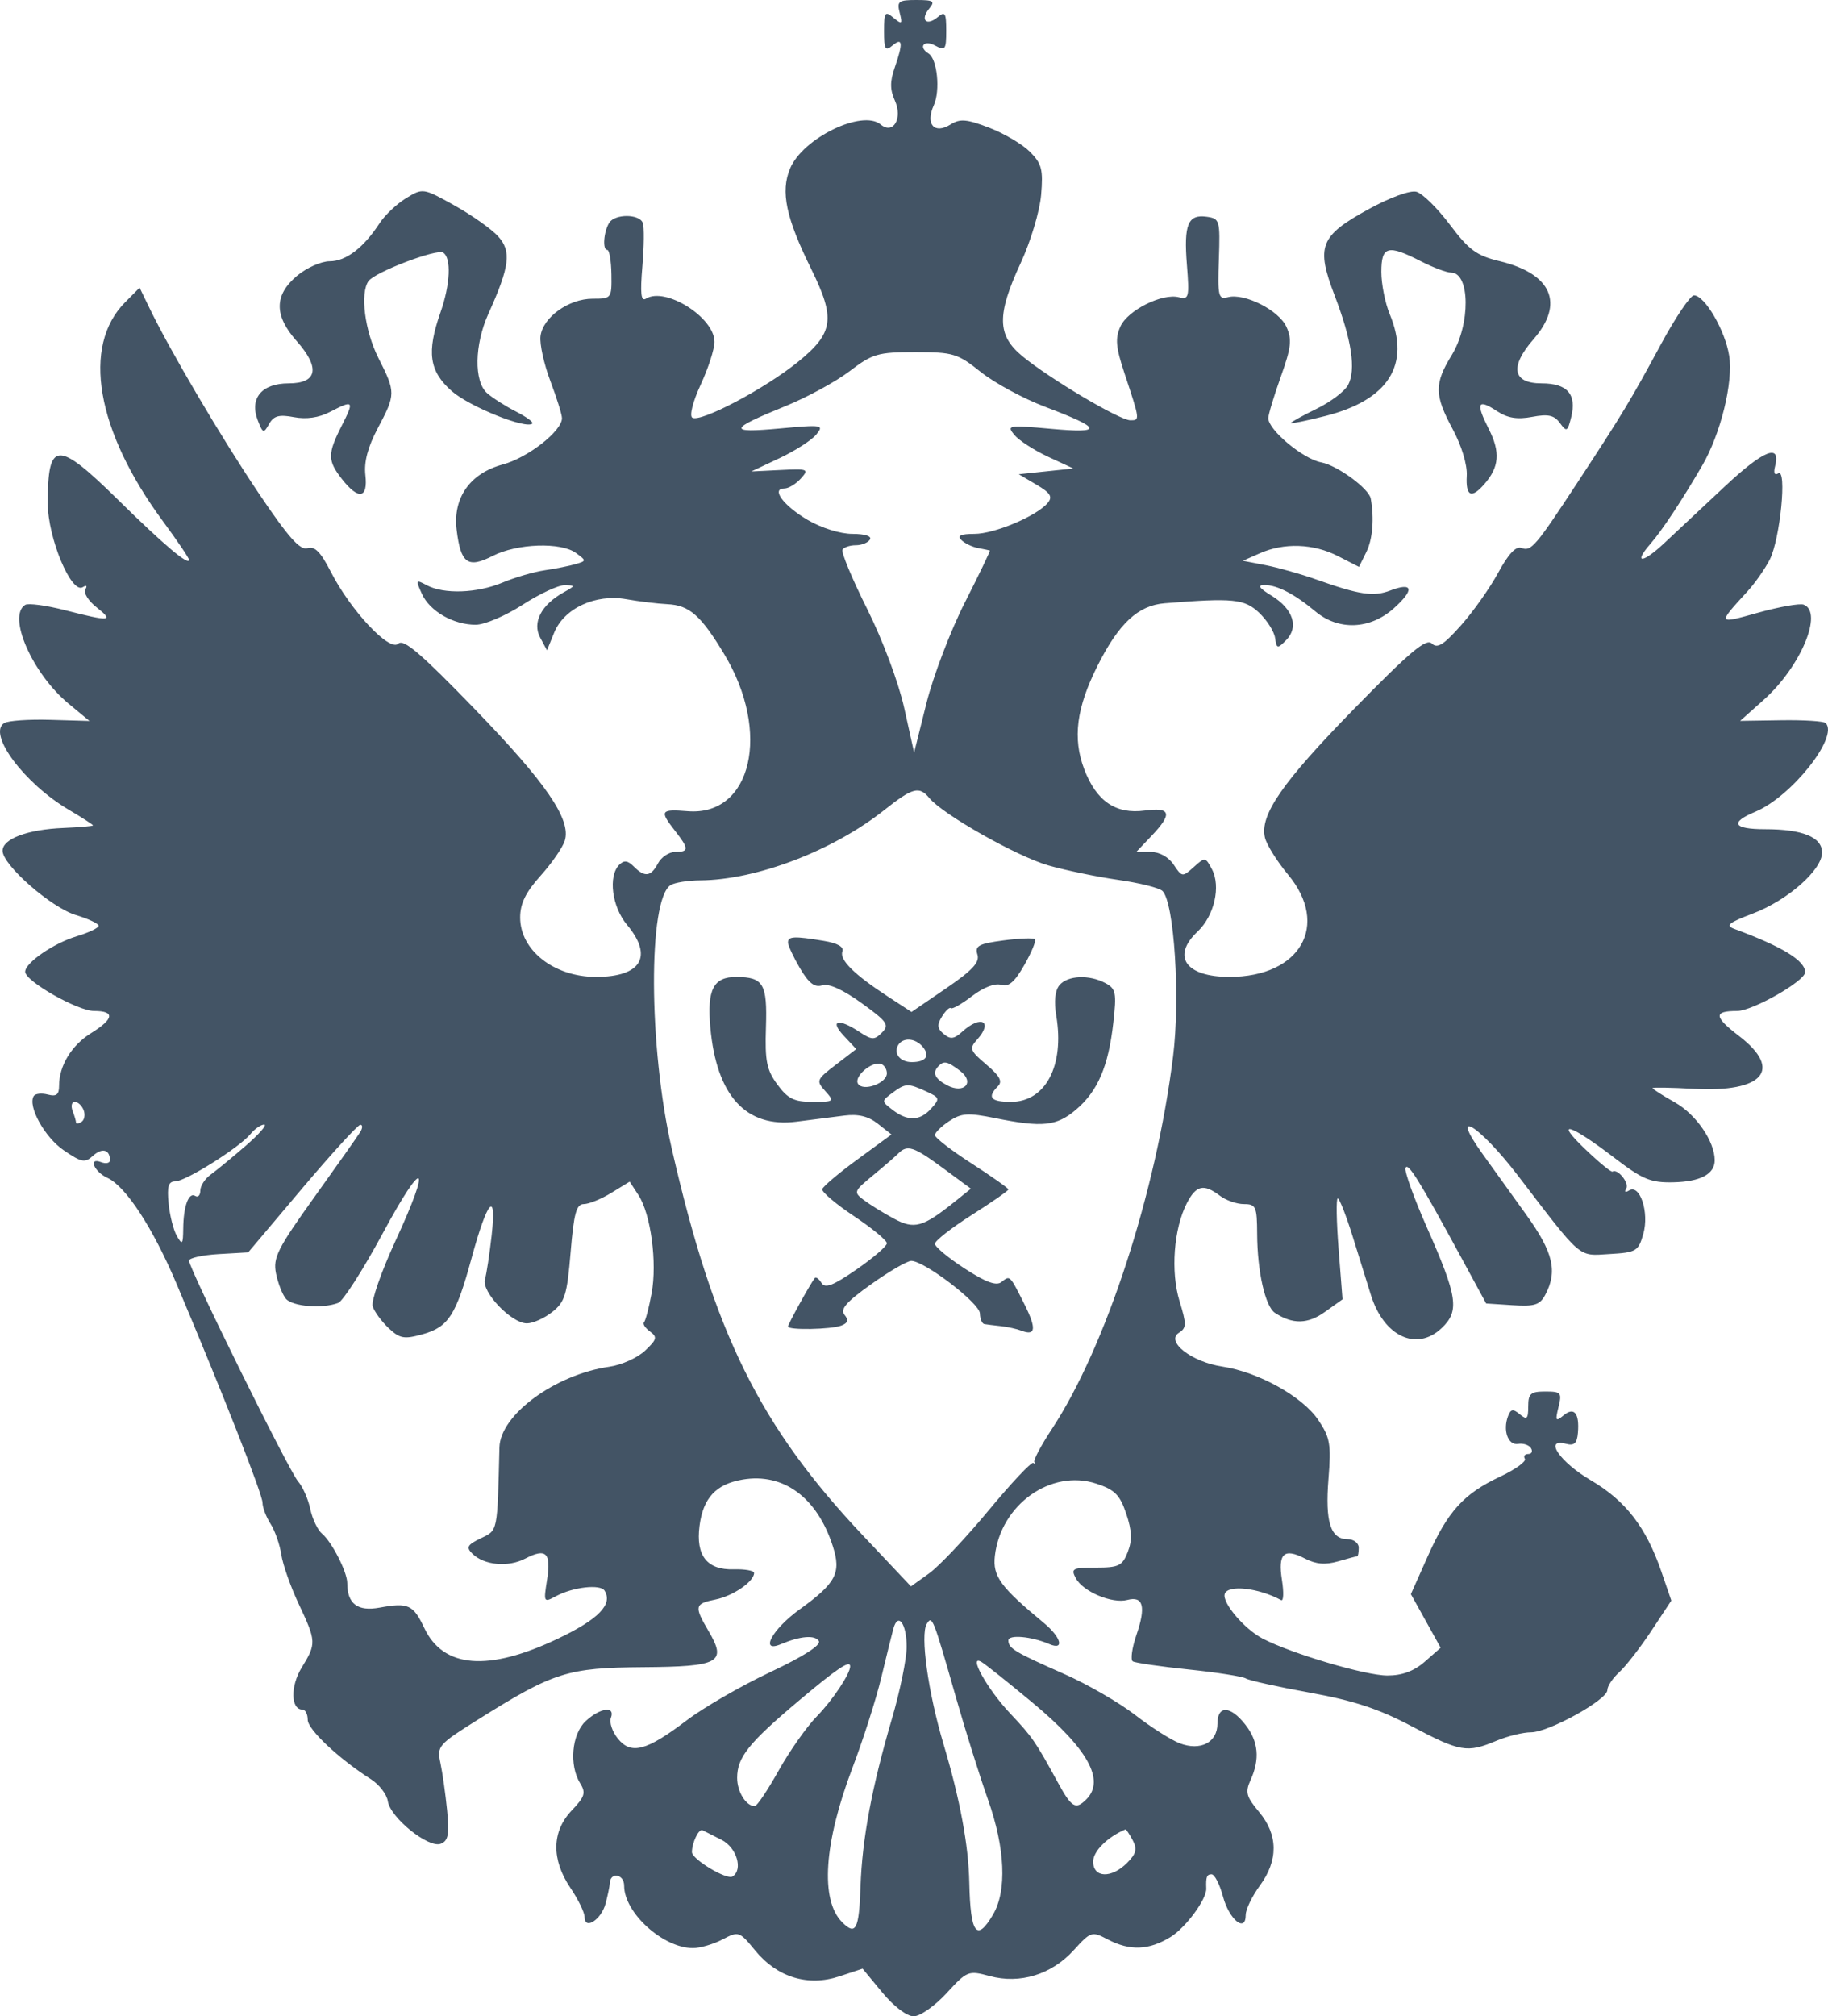 <svg width="78" height="86" viewBox="0 0 78 86" fill="none" xmlns="http://www.w3.org/2000/svg">
<path fill-rule="evenodd" clip-rule="evenodd" d="M38.39 0.545C38.515 1.031 38.486 1.054 38.126 0.758C37.762 0.457 37.723 0.513 37.723 1.332C37.723 2.111 37.774 2.197 38.084 1.938C38.516 1.578 38.541 1.836 38.175 2.89C37.972 3.473 37.974 3.827 38.182 4.285C38.528 5.048 38.113 5.755 37.58 5.311C36.793 4.655 34.251 5.891 33.71 7.192C33.301 8.175 33.535 9.286 34.613 11.471C35.659 13.595 35.573 14.202 34.045 15.44C32.629 16.588 29.89 18.032 29.54 17.815C29.41 17.734 29.564 17.128 29.898 16.407C30.221 15.711 30.486 14.89 30.487 14.584C30.491 13.545 28.396 12.222 27.564 12.738C27.35 12.871 27.312 12.524 27.41 11.363C27.483 10.51 27.491 9.675 27.429 9.508C27.282 9.118 26.234 9.115 25.994 9.504C25.756 9.891 25.701 10.659 25.91 10.659C26 10.659 26.08 11.128 26.089 11.701C26.104 12.727 26.092 12.742 25.285 12.742C24.265 12.742 23.159 13.538 23.063 14.342C23.023 14.675 23.212 15.536 23.485 16.256C23.757 16.975 23.979 17.687 23.979 17.837C23.98 18.386 22.521 19.525 21.452 19.812C20.057 20.188 19.319 21.233 19.485 22.6C19.659 24.036 19.962 24.255 21.022 23.712C22.064 23.178 23.934 23.114 24.581 23.589C25.023 23.914 25.023 23.925 24.567 24.059C24.31 24.135 23.717 24.254 23.248 24.323C22.78 24.392 21.967 24.628 21.442 24.849C20.359 25.304 18.937 25.352 18.207 24.96C17.743 24.71 17.731 24.732 18 25.326C18.338 26.071 19.341 26.648 20.299 26.648C20.674 26.648 21.571 26.266 22.292 25.8C23.012 25.334 23.822 24.956 24.092 24.961C24.557 24.969 24.555 24.985 24.038 25.273C23.097 25.798 22.706 26.553 23.046 27.189L23.34 27.738L23.646 26.985C24.07 25.944 25.408 25.324 26.726 25.558C27.271 25.654 28.06 25.75 28.479 25.77C29.416 25.815 29.905 26.245 30.907 27.908C32.91 31.231 32.074 34.818 29.348 34.6C28.179 34.506 28.132 34.579 28.802 35.435C29.403 36.204 29.405 36.338 28.81 36.338C28.55 36.338 28.22 36.556 28.078 36.822C27.773 37.397 27.513 37.431 27.043 36.959C26.785 36.7 26.628 36.681 26.423 36.886C25.942 37.37 26.11 38.677 26.752 39.443C27.885 40.795 27.366 41.668 25.43 41.668C23.643 41.668 22.195 40.534 22.195 39.134C22.195 38.541 22.43 38.06 23.063 37.356C23.54 36.826 24.006 36.153 24.098 35.861C24.383 34.959 23.308 33.392 20.21 30.194C17.959 27.869 17.218 27.238 16.996 27.455C16.627 27.816 14.962 26.043 14.114 24.386C13.681 23.539 13.427 23.283 13.118 23.381C12.803 23.482 12.304 22.919 11.029 21.023C9.435 18.653 7.268 14.979 6.372 13.128L5.957 12.271L5.341 12.891C3.479 14.762 4.1 18.366 6.949 22.227C7.563 23.061 8.066 23.803 8.066 23.877C8.066 24.147 6.999 23.246 5.057 21.337C2.434 18.758 2.038 18.775 2.038 21.467C2.038 22.941 3.043 25.348 3.531 25.045C3.688 24.947 3.734 24.986 3.641 25.137C3.553 25.281 3.767 25.625 4.118 25.902C4.882 26.505 4.701 26.522 2.781 26.028C1.974 25.821 1.206 25.718 1.074 25.8C0.302 26.279 1.381 28.733 2.928 30.014L3.817 30.751L2.144 30.703C1.224 30.676 0.34 30.738 0.179 30.84C-0.545 31.3 1.038 33.422 2.94 34.542C3.505 34.875 3.967 35.173 3.967 35.206C3.967 35.237 3.398 35.287 2.702 35.316C1.174 35.379 0.11 35.778 0.11 36.288C0.11 36.895 2.18 38.711 3.236 39.029C3.771 39.19 4.208 39.396 4.208 39.487C4.208 39.578 3.789 39.779 3.277 39.933C2.287 40.231 1.074 41.065 1.074 41.448C1.074 41.849 3.31 43.121 4.015 43.121C4.913 43.121 4.868 43.456 3.888 44.065C3.051 44.584 2.521 45.455 2.521 46.31C2.521 46.692 2.406 46.781 2.039 46.685C1.774 46.615 1.504 46.645 1.439 46.75C1.174 47.181 1.907 48.508 2.716 49.06C3.485 49.585 3.624 49.611 3.974 49.292C4.359 48.942 4.691 49.032 4.691 49.486C4.691 49.611 4.519 49.648 4.309 49.566C3.755 49.353 4.011 49.976 4.586 50.24C5.37 50.6 6.527 52.375 7.539 54.77C9.517 59.453 11.201 63.739 11.201 64.092C11.201 64.292 11.355 64.698 11.543 64.993C11.732 65.288 11.939 65.879 12.003 66.306C12.067 66.733 12.401 67.68 12.745 68.41C13.499 70.013 13.504 70.101 12.871 71.13C12.386 71.918 12.405 72.918 12.905 72.918C13.028 72.918 13.13 73.113 13.13 73.352C13.13 73.766 14.455 75.013 15.824 75.886C16.18 76.113 16.505 76.535 16.548 76.824C16.652 77.527 18.284 78.842 18.804 78.642C19.127 78.517 19.178 78.25 19.078 77.217C19.009 76.518 18.881 75.609 18.793 75.198C18.638 74.477 18.698 74.407 20.418 73.331C23.631 71.318 24.22 71.132 27.428 71.109C30.705 71.086 31.023 70.912 30.238 69.576C29.611 68.509 29.635 68.403 30.534 68.222C31.281 68.072 32.177 67.455 32.177 67.091C32.177 66.991 31.785 66.921 31.305 66.935C30.168 66.967 29.686 66.355 29.848 65.087C30.001 63.892 30.549 63.302 31.686 63.108C33.43 62.812 34.865 63.869 35.534 65.942C35.905 67.09 35.679 67.52 34.112 68.651C32.942 69.496 32.395 70.519 33.322 70.127C34.147 69.779 34.775 69.727 34.939 69.994C35.045 70.166 34.281 70.653 32.858 71.324C31.622 71.906 30.015 72.834 29.288 73.387C27.582 74.683 26.926 74.855 26.362 74.154C26.126 73.861 25.993 73.463 26.067 73.27C26.265 72.75 25.603 72.838 24.989 73.412C24.394 73.97 24.277 75.293 24.756 76.063C25.007 76.467 24.955 76.635 24.394 77.223C23.54 78.119 23.521 79.312 24.341 80.526C24.673 81.017 24.944 81.574 24.944 81.764C24.944 82.34 25.657 81.883 25.841 81.189C25.934 80.837 26.015 80.449 26.02 80.327C26.04 79.83 26.632 79.931 26.632 80.431C26.632 81.589 28.297 83.095 29.573 83.091C29.878 83.091 30.444 82.924 30.831 82.722C31.518 82.361 31.549 82.372 32.23 83.202C33.165 84.341 34.477 84.741 35.819 84.296L36.806 83.969L37.646 84.984C38.138 85.579 38.693 86 38.986 86C39.26 86 39.892 85.557 40.389 85.016C41.269 84.058 41.32 84.038 42.228 84.284C43.524 84.634 44.866 84.222 45.813 83.183C46.547 82.378 46.587 82.365 47.269 82.723C48.213 83.217 49.021 83.186 49.947 82.618C50.592 82.223 51.489 81.007 51.471 80.552C51.451 80.057 51.494 79.944 51.698 79.944C51.825 79.944 52.044 80.369 52.183 80.888C52.448 81.879 53.154 82.454 53.154 81.679C53.154 81.442 53.425 80.88 53.757 80.428C54.551 79.346 54.54 78.259 53.724 77.284C53.175 76.628 53.126 76.443 53.362 75.922C53.768 75.026 53.697 74.272 53.136 73.557C52.502 72.747 51.948 72.727 51.948 73.516C51.948 74.319 51.227 74.695 50.337 74.355C49.964 74.213 49.105 73.666 48.428 73.141C47.75 72.617 46.394 71.834 45.413 71.401C43.299 70.469 43.027 70.306 43.027 69.969C43.027 69.708 44.008 69.794 44.775 70.124C45.432 70.406 45.283 69.837 44.54 69.222C42.69 67.692 42.353 67.231 42.45 66.367C42.698 64.175 44.845 62.645 46.779 63.281C47.567 63.54 47.784 63.758 48.055 64.561C48.299 65.287 48.316 65.696 48.121 66.196C47.891 66.787 47.737 66.862 46.762 66.862C45.764 66.862 45.685 66.904 45.903 67.313C46.209 67.887 47.454 68.413 48.103 68.242C48.785 68.063 48.905 68.527 48.491 69.734C48.301 70.289 48.231 70.796 48.335 70.861C48.44 70.926 49.512 71.082 50.718 71.207C51.924 71.332 53.024 71.505 53.162 71.591C53.3 71.677 54.531 71.95 55.897 72.197C57.768 72.536 58.839 72.89 60.239 73.631C62.304 74.723 62.6 74.774 63.846 74.251C64.322 74.051 64.988 73.887 65.326 73.887C66.08 73.887 68.585 72.502 68.585 72.085C68.585 71.918 68.814 71.575 69.094 71.321C69.373 71.067 69.988 70.276 70.459 69.564L71.315 68.268L70.885 67.02C70.233 65.132 69.364 64.009 67.88 63.138C66.555 62.36 65.854 61.328 66.823 61.583C67.172 61.675 67.292 61.563 67.329 61.109C67.398 60.273 67.168 59.995 66.715 60.37C66.38 60.647 66.355 60.605 66.5 60.018C66.653 59.402 66.611 59.352 65.937 59.352C65.312 59.352 65.209 59.442 65.209 59.987C65.209 60.522 65.153 60.575 64.851 60.324C64.561 60.082 64.464 60.097 64.348 60.401C64.115 61.012 64.349 61.659 64.778 61.586C64.995 61.55 65.242 61.632 65.326 61.768C65.41 61.905 65.358 62.017 65.209 62.017C65.061 62.017 64.996 62.109 65.066 62.222C65.135 62.334 64.658 62.678 64.005 62.985C62.45 63.717 61.775 64.462 60.913 66.398L60.202 67.994L60.837 69.137L61.472 70.28L60.796 70.873C60.332 71.278 59.83 71.465 59.199 71.465C58.263 71.465 55.117 70.534 53.879 69.891C53.097 69.485 52.137 68.354 52.259 67.984C52.393 67.581 53.705 67.726 54.666 68.25C54.769 68.305 54.784 67.921 54.701 67.395C54.52 66.259 54.787 66.01 55.683 66.477C56.148 66.719 56.549 66.753 57.092 66.597C57.51 66.476 57.88 66.377 57.914 66.377C57.948 66.377 57.976 66.214 57.976 66.014C57.976 65.814 57.763 65.651 57.502 65.651C56.773 65.651 56.538 64.914 56.685 63.083C56.804 61.598 56.756 61.317 56.248 60.563C55.574 59.564 53.693 58.519 52.15 58.287C50.84 58.09 49.722 57.216 50.306 56.845C50.63 56.64 50.633 56.481 50.331 55.499C49.945 54.241 50.081 52.41 50.642 51.32C51.037 50.551 51.364 50.478 52.055 51.002C52.312 51.198 52.773 51.358 53.079 51.358C53.59 51.358 53.636 51.464 53.642 52.63C53.649 54.229 53.987 55.726 54.402 55.998C55.158 56.493 55.802 56.481 56.535 55.956L57.285 55.42L57.117 53.268C57.025 52.084 57.009 51.115 57.081 51.115C57.154 51.115 57.442 51.852 57.722 52.751C58.002 53.65 58.349 54.767 58.495 55.234C59.045 57.002 60.443 57.659 61.511 56.651C62.286 55.919 62.199 55.321 60.888 52.359C60.336 51.11 59.924 49.968 59.973 49.821C60.065 49.544 60.549 50.322 62.362 53.659L63.414 55.597L64.538 55.67C65.477 55.732 65.706 55.66 65.934 55.231C66.47 54.226 66.279 53.418 65.13 51.819C64.517 50.966 63.676 49.797 63.263 49.221C61.788 47.169 63.119 47.984 64.774 50.147C67.532 53.751 67.32 53.568 68.667 53.489C69.825 53.421 69.908 53.372 70.12 52.624C70.379 51.715 69.974 50.488 69.511 50.776C69.35 50.876 69.299 50.842 69.389 50.696C69.533 50.461 69.023 49.83 68.804 49.972C68.75 50.007 68.217 49.568 67.62 48.996C66.29 47.721 67.003 47.942 68.893 49.39C70.085 50.303 70.431 50.447 71.385 50.428C72.555 50.404 73.166 50.081 73.166 49.487C73.166 48.685 72.371 47.531 71.469 47.021C70.944 46.725 70.514 46.45 70.514 46.412C70.514 46.374 71.3 46.387 72.262 46.44C75.242 46.605 76.085 45.629 74.205 44.189C73.127 43.362 73.108 43.121 74.123 43.121C74.779 43.121 77.024 41.842 77.024 41.468C77.024 40.973 76.053 40.378 74.01 39.623C73.612 39.476 73.749 39.36 74.795 38.964C76.279 38.401 77.747 37.108 77.747 36.364C77.747 35.708 76.921 35.369 75.32 35.369C73.951 35.369 73.792 35.084 74.902 34.622C76.443 33.981 78.475 31.417 77.9 30.839C77.82 30.759 76.966 30.705 76.003 30.72L74.251 30.747L75.259 29.848C76.833 28.444 77.811 26.115 76.963 25.79C76.798 25.727 75.928 25.88 75.031 26.13C73.265 26.622 73.272 26.637 74.577 25.209C74.888 24.868 75.309 24.267 75.512 23.873C75.958 23.009 76.26 19.954 75.876 20.192C75.72 20.289 75.668 20.174 75.741 19.892C76.001 18.894 75.26 19.191 73.591 20.754C72.628 21.657 71.463 22.747 71.003 23.176C70.079 24.039 69.676 24.052 70.424 23.195C70.912 22.637 71.752 21.367 72.629 19.865C73.421 18.507 73.963 16.305 73.783 15.171C73.613 14.095 72.741 12.601 72.281 12.599C72.126 12.598 71.484 13.551 70.854 14.717C69.57 17.093 69.226 17.661 67.304 20.591C65.52 23.311 65.332 23.531 64.922 23.372C64.686 23.282 64.365 23.622 63.931 24.422C63.578 25.073 62.863 26.086 62.341 26.672C61.594 27.512 61.328 27.676 61.093 27.445C60.856 27.215 60.161 27.799 57.802 30.21C54.706 33.375 53.737 34.776 53.977 35.736C54.053 36.04 54.496 36.746 54.961 37.305C56.753 39.46 55.487 41.668 52.46 41.668C50.592 41.668 49.978 40.793 51.101 39.733C51.816 39.058 52.102 37.806 51.71 37.07C51.435 36.554 51.415 36.552 50.936 36.984C50.457 37.416 50.435 37.414 50.082 36.883C49.863 36.554 49.474 36.338 49.101 36.338H48.483L49.13 35.658C50.038 34.706 49.964 34.421 48.847 34.572C47.609 34.738 46.782 34.175 46.263 32.809C45.761 31.488 45.93 30.185 46.837 28.384C47.744 26.583 48.564 25.822 49.695 25.731C52.616 25.497 53.102 25.545 53.724 26.133C54.059 26.449 54.367 26.933 54.407 27.208C54.475 27.674 54.507 27.681 54.88 27.303C55.43 26.748 55.177 25.972 54.265 25.413C53.727 25.084 53.639 24.954 53.953 24.953C54.497 24.952 55.237 25.336 56.126 26.078C57.119 26.908 58.463 26.853 59.479 25.941C60.366 25.145 60.295 24.815 59.319 25.188C58.606 25.46 58.004 25.37 56.168 24.718C55.505 24.483 54.528 24.207 53.998 24.105L53.033 23.919L53.757 23.599C54.792 23.14 56.047 23.185 57.087 23.718L57.988 24.179L58.305 23.536C58.57 23.001 58.642 22.112 58.489 21.267C58.411 20.837 57.063 19.851 56.374 19.721C55.599 19.575 54.118 18.339 54.118 17.837C54.118 17.687 54.357 16.893 54.65 16.073C55.097 14.82 55.136 14.481 54.891 13.941C54.57 13.234 53.102 12.491 52.394 12.677C51.988 12.784 51.954 12.642 52.009 11.06C52.066 9.398 52.045 9.323 51.493 9.245C50.689 9.131 50.507 9.571 50.645 11.3C50.754 12.681 50.727 12.79 50.307 12.68C49.6 12.494 48.123 13.229 47.808 13.924C47.577 14.434 47.609 14.804 47.985 15.935C48.645 17.925 48.645 17.927 48.232 17.927C47.776 17.927 44.768 16.141 43.616 15.187C42.543 14.298 42.528 13.43 43.551 11.221C43.977 10.301 44.364 9.013 44.424 8.315C44.516 7.232 44.451 6.981 43.949 6.476C43.63 6.155 42.846 5.692 42.208 5.447C41.249 5.079 40.964 5.055 40.563 5.307C39.867 5.743 39.478 5.3 39.845 4.49C40.13 3.861 39.993 2.513 39.62 2.282C39.17 2.002 39.422 1.685 39.893 1.938C40.334 2.175 40.375 2.122 40.375 1.311C40.375 0.545 40.325 0.467 40.008 0.732C39.53 1.13 39.251 0.849 39.647 0.369C39.91 0.05 39.836 0 39.101 0C38.338 0 38.264 0.056 38.39 0.545ZM17.326 8.454C16.929 8.697 16.42 9.178 16.195 9.524C15.511 10.573 14.761 11.144 14.067 11.144C13.704 11.144 13.074 11.426 12.666 11.771C11.695 12.591 11.693 13.461 12.657 14.546C13.671 15.688 13.546 16.352 12.318 16.352C11.168 16.352 10.636 16.988 10.998 17.927C11.215 18.488 11.25 18.5 11.482 18.086C11.679 17.734 11.904 17.672 12.544 17.793C13.072 17.893 13.609 17.815 14.075 17.573C15.092 17.045 15.126 17.085 14.581 18.159C13.971 19.361 13.973 19.644 14.594 20.438C15.297 21.336 15.707 21.263 15.59 20.26C15.526 19.705 15.695 19.066 16.121 18.263C16.889 16.813 16.89 16.741 16.143 15.262C15.563 14.111 15.357 12.498 15.725 11.989C16.004 11.605 18.63 10.603 18.908 10.775C19.265 10.997 19.216 12.128 18.796 13.324C18.198 15.025 18.313 15.832 19.274 16.68C20.028 17.345 22.46 18.323 22.717 18.065C22.773 18.009 22.456 17.778 22.013 17.552C21.569 17.326 21.017 16.974 20.785 16.77C20.218 16.271 20.244 14.701 20.84 13.382C21.754 11.359 21.834 10.71 21.249 10.075C20.961 9.761 20.122 9.169 19.386 8.759C18.054 8.018 18.044 8.016 17.326 8.454ZM58.375 8.934C56.318 10.065 56.145 10.51 56.949 12.607C57.678 14.508 57.867 15.772 57.521 16.423C57.378 16.691 56.771 17.149 56.172 17.44C55.573 17.732 55.083 18.003 55.083 18.043C55.083 18.082 55.742 17.948 56.549 17.744C59.242 17.062 60.197 15.559 59.302 13.408C59.103 12.929 58.941 12.115 58.941 11.599C58.941 10.495 59.217 10.42 60.628 11.144C61.148 11.41 61.728 11.628 61.917 11.628C62.73 11.628 62.75 13.833 61.948 15.141C61.195 16.37 61.201 16.849 61.991 18.315C62.367 19.014 62.612 19.825 62.586 20.289C62.537 21.168 62.781 21.286 63.335 20.652C63.975 19.92 64.026 19.285 63.525 18.297C62.958 17.179 63.047 16.99 63.882 17.54C64.327 17.833 64.743 17.9 65.375 17.781C66.062 17.652 66.318 17.708 66.562 18.044C66.847 18.436 66.887 18.415 67.041 17.798C67.286 16.817 66.881 16.352 65.782 16.352C64.536 16.352 64.407 15.646 65.437 14.467C66.766 12.946 66.214 11.676 63.99 11.14C63.003 10.903 62.677 10.663 61.864 9.581C61.335 8.877 60.693 8.247 60.437 8.179C60.166 8.108 59.303 8.424 58.375 8.934ZM41.848 15.866C42.43 16.332 43.666 17.001 44.594 17.352C47.041 18.279 47.098 18.495 44.845 18.291C43.028 18.127 42.945 18.141 43.278 18.546C43.472 18.782 44.118 19.201 44.715 19.479L45.8 19.983L44.635 20.105L43.471 20.228L44.225 20.673C44.82 21.023 44.923 21.188 44.708 21.448C44.246 22.007 42.437 22.772 41.577 22.772C40.998 22.772 40.836 22.847 41.019 23.031C41.16 23.173 41.48 23.328 41.73 23.376C41.979 23.423 42.207 23.47 42.236 23.48C42.265 23.49 41.787 24.484 41.175 25.689C40.562 26.894 39.823 28.829 39.532 29.989L39.005 32.099L38.583 30.198C38.342 29.111 37.664 27.3 36.997 25.965C36.356 24.682 35.884 23.547 35.948 23.444C36.011 23.341 36.268 23.256 36.517 23.256C36.767 23.256 37.038 23.147 37.12 23.014C37.209 22.869 36.908 22.772 36.372 22.772C35.852 22.772 35.046 22.52 34.457 22.173C33.424 21.564 32.887 20.834 33.473 20.834C33.648 20.834 33.962 20.643 34.172 20.41C34.532 20.011 34.482 19.989 33.306 20.047L32.057 20.109L33.262 19.542C33.925 19.23 34.629 18.778 34.827 18.538C35.169 18.121 35.097 18.109 33.259 18.278C31.04 18.481 31.084 18.311 33.503 17.328C34.432 16.951 35.67 16.277 36.255 15.831C37.234 15.085 37.459 15.02 39.054 15.02C40.674 15.02 40.86 15.076 41.848 15.866ZM39.654 34.039C40.235 34.743 43.4 36.533 44.737 36.914C45.478 37.125 46.823 37.403 47.725 37.532C48.628 37.66 49.474 37.873 49.605 38.005C50.105 38.507 50.364 42.568 50.055 45.055C49.333 50.865 47.18 57.478 44.87 60.971C44.414 61.662 44.084 62.289 44.136 62.364C44.189 62.44 44.168 62.455 44.09 62.398C44.011 62.341 43.152 63.254 42.181 64.426C41.21 65.598 40.068 66.806 39.643 67.11L38.87 67.663L36.833 65.506C32.418 60.833 30.463 56.877 28.658 48.968C27.674 44.654 27.649 38.368 28.614 37.753C28.784 37.645 29.356 37.553 29.887 37.55C32.284 37.531 35.54 36.288 37.723 34.558C38.944 33.591 39.221 33.516 39.654 34.039ZM33.624 40.2C33.624 40.326 33.854 40.82 34.134 41.298C34.51 41.937 34.761 42.13 35.083 42.027C35.362 41.938 35.968 42.21 36.759 42.782C37.864 43.579 37.958 43.715 37.634 44.041C37.309 44.367 37.204 44.364 36.661 44.006C35.769 43.419 35.386 43.518 36.002 44.176L36.535 44.746L35.667 45.411C34.836 46.048 34.816 46.096 35.213 46.537C35.614 46.982 35.596 46.997 34.671 46.997C33.885 46.997 33.618 46.866 33.171 46.259C32.712 45.634 32.636 45.257 32.683 43.815C32.743 41.961 32.577 41.678 31.423 41.671C30.441 41.666 30.164 42.201 30.31 43.822C30.574 46.74 31.831 48.115 33.986 47.842C34.649 47.758 35.571 47.641 36.035 47.581C36.622 47.506 37.056 47.613 37.459 47.932L38.04 48.389L36.59 49.45C35.792 50.033 35.115 50.605 35.086 50.721C35.056 50.837 35.664 51.354 36.438 51.87C37.211 52.385 37.843 52.907 37.843 53.029C37.843 53.15 37.26 53.653 36.547 54.146C35.548 54.836 35.205 54.968 35.053 54.721C34.944 54.544 34.815 54.451 34.766 54.514C34.577 54.753 33.624 56.478 33.624 56.58C33.624 56.742 35.459 56.708 35.901 56.538C36.185 56.428 36.22 56.306 36.033 56.079C35.838 55.843 36.111 55.53 37.172 54.775C37.939 54.228 38.709 53.78 38.883 53.78C39.444 53.78 41.803 55.584 41.812 56.021C41.818 56.254 41.903 56.459 42.002 56.476C42.102 56.493 42.418 56.532 42.705 56.563C42.991 56.594 43.388 56.681 43.585 56.758C44.196 56.993 44.233 56.668 43.711 55.628C43.08 54.372 43.099 54.39 42.732 54.682C42.512 54.857 42.065 54.693 41.159 54.104C40.462 53.652 39.893 53.178 39.893 53.05C39.893 52.923 40.598 52.371 41.46 51.824C42.322 51.277 43.027 50.786 43.027 50.733C43.027 50.68 42.322 50.182 41.46 49.626C40.598 49.07 39.893 48.526 39.893 48.417C39.893 48.309 40.167 48.039 40.502 47.818C41.025 47.474 41.304 47.456 42.471 47.692C44.48 48.097 45.08 48.035 45.911 47.331C46.838 46.548 47.295 45.485 47.504 43.628C47.649 42.345 47.615 42.173 47.17 41.934C46.477 41.561 45.551 41.603 45.204 42.023C45.016 42.251 44.968 42.716 45.07 43.326C45.428 45.451 44.614 46.997 43.138 46.997C42.271 46.997 42.109 46.805 42.58 46.332C42.787 46.125 42.664 45.894 42.087 45.406C41.386 44.813 41.351 44.721 41.691 44.344C42.393 43.564 41.861 43.276 41.061 44.002C40.712 44.32 40.554 44.34 40.27 44.103C39.989 43.868 39.973 43.712 40.196 43.354C40.351 43.105 40.522 42.946 40.577 43.001C40.631 43.055 41.037 42.823 41.478 42.485C41.959 42.117 42.455 41.925 42.715 42.007C43.037 42.108 43.292 41.891 43.709 41.158C44.018 40.615 44.221 40.121 44.16 40.06C44.098 39.998 43.49 40.022 42.808 40.113C41.759 40.253 41.59 40.345 41.706 40.714C41.811 41.045 41.49 41.391 40.369 42.156L38.894 43.163L37.886 42.505C36.451 41.569 35.811 40.936 35.945 40.586C36.02 40.388 35.739 40.228 35.144 40.13C33.891 39.921 33.624 39.934 33.624 40.2ZM39.379 44.657C39.695 45.04 39.501 45.301 38.902 45.301C38.407 45.301 38.109 44.926 38.325 44.575C38.536 44.233 39.062 44.274 39.379 44.657ZM37.843 45.778C37.843 46.206 36.824 46.573 36.609 46.223C36.423 45.921 37.206 45.249 37.593 45.379C37.73 45.425 37.843 45.605 37.843 45.778ZM40.965 45.673C41.613 46.166 41.138 46.681 40.401 46.284C39.879 46.004 39.771 45.747 40.054 45.463C40.281 45.234 40.432 45.269 40.965 45.673ZM39.522 46.552C40.101 46.818 40.114 46.86 39.736 47.279C39.253 47.816 38.731 47.835 38.084 47.338C37.608 46.971 37.608 46.963 38.07 46.619C38.636 46.198 38.737 46.193 39.522 46.552ZM3.569 47.353C3.644 47.548 3.601 47.773 3.475 47.852C3.348 47.93 3.244 47.943 3.244 47.879C3.244 47.816 3.178 47.591 3.098 47.38C3.017 47.17 3.06 46.997 3.192 46.997C3.325 46.997 3.495 47.157 3.569 47.353ZM10.479 48.875C9.902 49.374 9.232 49.925 8.989 50.1C8.747 50.274 8.548 50.58 8.548 50.78C8.548 50.98 8.451 51.084 8.333 51.01C8.051 50.835 7.827 51.444 7.818 52.407C7.811 53.079 7.778 53.118 7.548 52.72C7.403 52.47 7.244 51.843 7.194 51.327C7.123 50.603 7.188 50.389 7.476 50.389C7.919 50.389 10.216 48.945 10.688 48.37C10.87 48.148 11.133 47.966 11.274 47.966C11.414 47.966 11.056 48.375 10.479 48.875ZM15.372 48.282C15.266 48.455 14.379 49.713 13.402 51.076C11.844 53.251 11.644 53.647 11.776 54.31C11.859 54.726 12.048 55.213 12.196 55.392C12.473 55.727 13.761 55.831 14.431 55.573C14.638 55.493 15.488 54.166 16.32 52.625C18.099 49.325 18.449 49.52 16.873 52.932C16.268 54.241 15.832 55.495 15.902 55.719C15.973 55.943 16.278 56.359 16.579 56.644C17.058 57.095 17.241 57.129 18.024 56.912C19.137 56.603 19.457 56.107 20.123 53.659C20.799 51.176 21.198 50.724 20.979 52.69C20.889 53.49 20.761 54.335 20.693 54.569C20.54 55.1 21.823 56.445 22.482 56.445C22.739 56.445 23.226 56.227 23.564 55.96C24.104 55.533 24.198 55.227 24.348 53.416C24.486 51.745 24.593 51.358 24.912 51.357C25.129 51.356 25.657 51.14 26.087 50.877L26.868 50.399L27.242 50.973C27.771 51.784 28.048 53.852 27.803 55.167C27.689 55.782 27.543 56.337 27.479 56.401C27.415 56.466 27.529 56.641 27.733 56.791C28.058 57.029 28.031 57.132 27.523 57.611C27.203 57.913 26.52 58.221 26.003 58.294C23.691 58.625 21.346 60.344 21.311 61.733C21.221 65.386 21.247 65.259 20.518 65.612C19.939 65.891 19.881 65.996 20.156 66.269C20.655 66.763 21.682 66.859 22.411 66.479C23.303 66.014 23.526 66.232 23.342 67.389C23.19 68.347 23.199 68.364 23.725 68.08C24.449 67.691 25.62 67.558 25.797 67.846C26.157 68.431 25.542 69.064 23.809 69.891C20.834 71.309 18.915 71.156 18.103 69.436C17.634 68.444 17.418 68.346 16.202 68.569C15.258 68.743 14.817 68.409 14.817 67.521C14.817 67.053 14.16 65.765 13.743 65.417C13.555 65.261 13.328 64.786 13.239 64.362C13.149 63.938 12.915 63.408 12.718 63.184C12.332 62.743 8.066 54.111 8.066 53.77C8.066 53.657 8.634 53.531 9.328 53.49L10.59 53.417L12.884 50.7C14.146 49.206 15.266 47.98 15.372 47.975C15.478 47.97 15.478 48.108 15.372 48.282ZM40.239 49.824L41.429 50.701L40.742 51.252C39.372 52.35 39.013 52.449 38.132 51.972C37.691 51.734 37.12 51.381 36.864 51.188C36.413 50.849 36.427 50.812 37.24 50.141C37.705 49.758 38.193 49.336 38.325 49.202C38.714 48.811 38.982 48.898 40.239 49.824ZM38.687 70.241C38.687 70.751 38.403 72.134 38.056 73.315C37.202 76.223 36.788 78.432 36.718 80.46C36.656 82.303 36.517 82.573 35.934 81.988C34.992 81.042 35.153 78.614 36.371 75.409C36.83 74.201 37.385 72.465 37.604 71.551C37.823 70.638 38.056 69.698 38.121 69.463C38.319 68.748 38.687 69.254 38.687 70.241ZM40.8 72.434C41.2 73.833 41.81 75.778 42.157 76.757C42.891 78.834 42.971 80.644 42.372 81.663C41.676 82.847 41.406 82.485 41.36 80.307C41.326 78.694 40.968 76.767 40.258 74.386C39.599 72.172 39.259 69.727 39.545 69.262C39.776 68.886 39.809 68.969 40.8 72.434ZM44.06 72.624C46.418 74.585 47.167 75.93 46.355 76.746C45.898 77.204 45.726 77.103 45.142 76.035C44.174 74.263 44.058 74.095 43.097 73.075C42.12 72.037 41.285 70.536 41.88 70.886C42.047 70.984 43.028 71.766 44.06 72.624ZM36.276 71.074C36.276 71.392 35.52 72.526 34.852 73.208C34.421 73.648 33.688 74.69 33.223 75.522C32.757 76.355 32.3 77.037 32.205 77.037C31.835 77.037 31.454 76.425 31.454 75.831C31.454 74.957 31.941 74.346 34.064 72.557C35.726 71.158 36.276 70.789 36.276 71.074ZM30.791 78.476C31.435 78.8 31.718 79.751 31.256 80.038C31.007 80.193 29.525 79.303 29.525 78.998C29.525 78.596 29.821 77.983 29.977 78.064C30.06 78.107 30.426 78.293 30.791 78.476ZM48.329 78.485C48.531 78.865 48.483 79.064 48.096 79.454C47.422 80.131 46.644 80.101 46.644 79.399C46.645 78.959 47.247 78.359 48.022 78.028C48.05 78.016 48.188 78.221 48.329 78.485Z" fill="#435465"/>
</svg>
